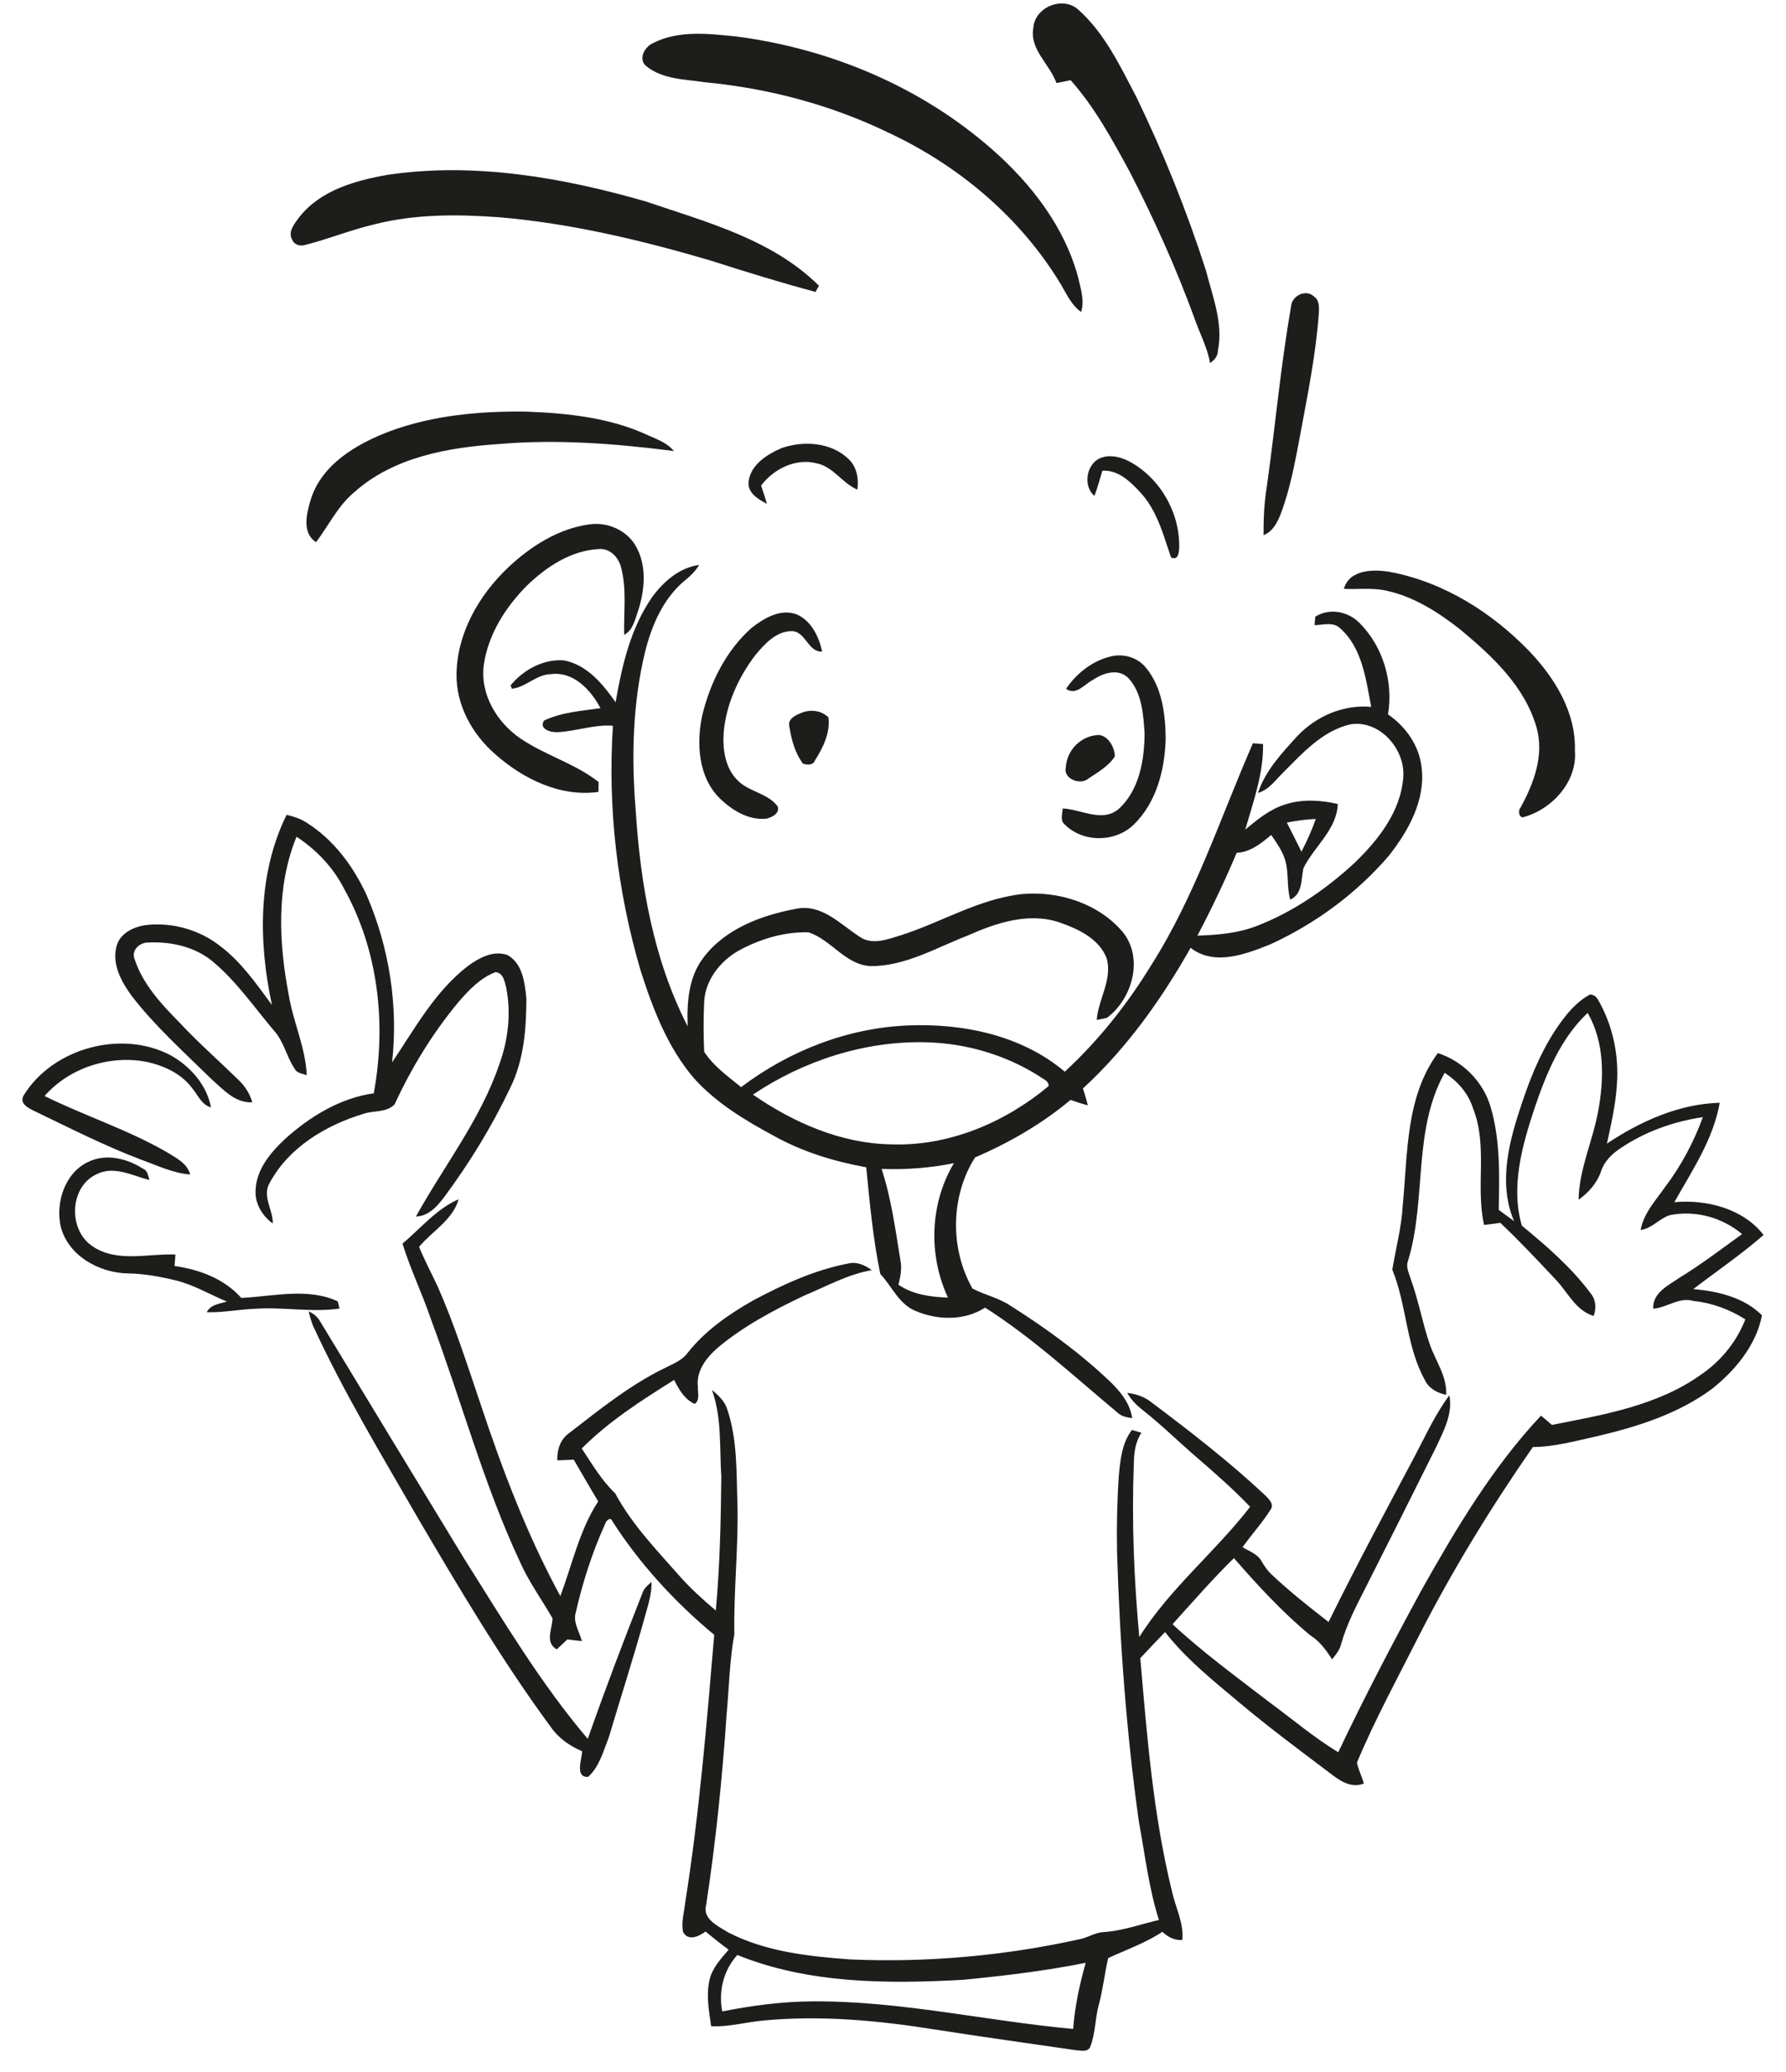 <?xml version="1.0" encoding="UTF-8" ?>
<!DOCTYPE svg PUBLIC "-//W3C//DTD SVG 1.1//EN" "http://www.w3.org/Graphics/SVG/1.1/DTD/svg11.dtd">
<svg width="519pt" height="602pt" viewBox="0 0 519 602" version="1.1" xmlns="http://www.w3.org/2000/svg">
<g id="#1d1d1bff">
<path fill="#1d1d1b" opacity="1.00" d=" M 300.28 8.11 C 300.65 2.12 308.73 -1.24 313.25 2.72 C 320.94 9.53 325.40 19.00 330.10 27.94 C 338.06 44.32 344.86 61.26 350.44 78.60 C 352.37 86.22 355.54 93.96 353.90 101.95 C 353.90 103.52 352.86 104.66 351.64 105.49 C 350.80 100.78 348.49 96.58 346.96 92.09 C 341.65 77.58 335.28 63.48 328.20 49.74 C 323.18 40.52 318.14 31.18 311.11 23.30 C 309.74 23.59 308.37 23.86 306.99 24.12 C 305.06 18.62 299.15 14.44 300.28 8.11 Z" />
<path fill="#1d1d1b" opacity="1.00" d=" M 189.62 12.60 C 197.02 8.73 205.75 9.77 213.75 10.58 C 241.10 14.07 267.73 25.23 288.48 43.56 C 299.69 53.44 309.31 65.86 313.27 80.48 C 314.01 83.80 315.22 87.26 314.17 90.65 C 311.39 88.68 309.99 85.53 308.32 82.69 C 296.68 63.33 278.73 48.18 258.35 38.63 C 241.68 30.53 223.52 25.69 205.09 23.93 C 199.21 23.03 192.59 23.13 187.75 19.18 C 185.42 17.18 187.29 13.68 189.62 12.60 Z" />
<path fill="#1d1d1b" opacity="1.00" d=" M 112.62 50.80 C 137.78 47.07 163.36 51.55 187.57 58.51 C 205.23 64.52 224.33 69.49 237.98 83.02 C 237.74 83.47 237.24 84.38 236.99 84.83 C 226.69 82.05 216.50 78.93 206.35 75.66 C 186.34 69.78 165.91 64.90 145.08 63.13 C 132.84 62.22 120.33 62.17 108.37 65.29 C 101.78 66.86 95.47 69.44 88.91 71.11 C 87.43 71.62 85.62 71.30 84.95 69.72 C 83.49 67.31 85.69 64.86 87.06 62.98 C 93.23 55.23 103.28 52.45 112.62 50.80 Z" />
<path fill="#1d1d1b" opacity="1.00" d=" M 375.16 89.19 C 375.24 86.04 379.41 83.84 381.81 86.13 C 383.42 87.17 383.33 89.23 383.25 90.91 C 382.40 102.96 379.96 114.81 377.77 126.66 C 376.33 134.29 374.94 141.98 372.19 149.27 C 371.20 151.79 369.87 154.46 367.18 155.49 C 367.15 150.96 367.34 146.41 368.05 141.92 C 370.56 124.36 372.08 106.67 375.16 89.19 Z" />
<path fill="#1d1d1b" opacity="1.00" d=" M 113.34 125.28 C 125.97 120.61 139.61 119.43 152.98 119.60 C 165.02 120.05 177.37 121.36 188.40 126.51 C 191.05 127.70 193.93 128.71 195.82 131.05 C 178.99 128.91 161.94 127.55 144.98 129.02 C 130.22 130.01 114.38 132.80 102.98 142.99 C 98.20 146.94 95.54 152.66 91.85 157.52 C 87.64 154.86 89.11 149.16 90.28 145.21 C 93.50 134.81 103.77 128.90 113.34 125.28 Z" />
<path fill="#1d1d1b" opacity="1.00" d=" M 227.16 130.18 C 233.54 127.98 241.59 128.49 246.61 133.41 C 249.01 135.69 249.59 139.11 249.14 142.27 C 244.72 140.39 242.13 135.55 237.25 134.61 C 231.19 133.05 224.81 136.27 221.17 141.08 C 221.76 142.85 222.36 144.60 222.86 146.40 C 220.38 145.10 217.23 143.28 217.53 140.01 C 218.08 134.98 222.95 132.02 227.16 130.18 Z" />
<path fill="#1d1d1b" opacity="1.00" d=" M 318.04 144.09 C 314.50 141.12 315.76 134.36 320.19 132.94 C 322.80 132.06 325.65 132.80 328.03 134.00 C 336.99 138.75 342.80 148.74 342.67 158.86 C 342.63 160.37 342.48 163.00 340.29 161.96 C 338.00 155.29 336.19 148.10 331.16 142.85 C 328.31 139.78 324.86 136.49 320.34 136.77 C 319.61 139.22 318.94 141.69 318.04 144.09 Z" />
<path fill="#1d1d1b" opacity="1.00" d=" M 147.79 164.77 C 154.27 158.71 162.20 153.64 171.14 152.38 C 176.30 151.59 181.88 153.88 184.61 158.42 C 188.05 164.12 187.41 171.32 185.45 177.42 C 184.53 179.97 184.00 183.06 181.39 184.47 C 181.19 177.84 182.23 171.05 180.39 164.56 C 179.60 161.77 177.12 159.26 174.04 159.54 C 165.96 159.92 158.80 164.68 153.13 170.14 C 146.97 176.35 141.93 184.21 140.62 192.98 C 139.36 201.60 144.38 209.96 151.36 214.66 C 158.53 219.49 167.09 221.84 173.94 227.21 C 173.94 227.94 173.92 229.38 173.91 230.10 C 162.81 231.66 152.01 226.32 143.89 219.13 C 137.24 213.36 132.57 204.94 132.66 195.99 C 132.79 183.96 139.21 172.85 147.79 164.77 Z" />
<path fill="#1d1d1b" opacity="1.00" d=" M 189.48 173.54 C 192.78 169.00 197.41 164.93 203.17 164.15 C 202.08 166.01 200.49 167.48 198.83 168.82 C 192.66 174.02 189.37 181.76 187.45 189.42 C 183.82 204.41 183.48 220.01 184.72 235.33 C 186.09 256.91 189.86 278.82 199.84 298.23 C 199.57 291.39 200.04 284.05 204.32 278.38 C 210.59 269.93 221.19 265.96 231.18 264.09 C 238.65 262.43 244.14 268.53 249.80 272.18 C 253.43 274.72 257.91 272.93 261.70 271.78 C 273.55 268.01 284.48 261.16 297.02 259.78 C 307.67 258.81 319.21 262.50 326.26 270.80 C 332.42 278.41 329.05 290.27 321.64 295.76 C 320.91 295.91 319.44 296.20 318.71 296.35 C 319.15 290.28 323.36 284.58 321.57 278.40 C 319.39 272.74 313.32 269.91 307.95 268.04 C 298.87 264.94 289.31 268.21 280.96 271.94 C 271.89 275.44 263.04 280.76 253.04 280.71 C 245.67 280.40 241.56 273.01 234.93 270.89 C 228.27 270.71 221.57 272.63 215.67 275.67 C 209.83 278.61 205.05 284.26 204.63 290.98 C 204.40 295.85 204.40 300.74 204.63 305.60 C 207.35 309.81 211.54 312.75 215.36 315.88 C 229.34 305.30 246.36 298.65 263.95 297.95 C 279.95 297.30 296.93 300.84 309.42 311.39 C 319.21 302.35 327.57 291.82 334.52 280.47 C 347.29 260.41 354.61 237.62 364.09 215.96 C 364.82 216.02 366.30 216.14 367.04 216.20 C 367.18 224.78 364.20 232.93 361.86 241.07 C 365.39 238.09 369.09 235.07 373.58 233.70 C 378.49 232.15 383.78 232.45 388.75 233.61 C 388.50 241.07 381.80 246.02 378.75 252.31 C 378.07 255.57 378.54 259.76 374.94 261.40 C 373.83 257.55 374.62 253.44 373.37 249.63 C 372.53 247.05 370.92 244.82 369.41 242.61 C 366.49 245.04 363.36 247.62 359.37 247.79 C 355.93 255.98 352.10 264.00 347.96 271.86 C 353.77 271.67 359.65 271.19 365.12 269.08 C 375.77 265.00 385.31 258.38 393.67 250.69 C 400.53 244.04 407.01 235.84 407.77 225.95 C 408.50 217.70 400.85 208.99 392.29 210.49 C 384.13 212.43 378.37 218.99 372.67 224.67 C 370.52 226.83 368.65 229.52 365.56 230.40 C 367.67 223.94 372.47 218.86 376.94 213.94 C 382.45 208.09 390.38 204.65 398.47 205.40 C 396.91 197.42 395.90 188.28 389.44 182.56 C 387.41 180.58 384.48 181.60 382.00 181.64 C 382.05 181.02 382.16 179.79 382.22 179.18 C 386.32 176.59 391.71 177.62 395.04 180.98 C 401.89 187.81 404.93 198.06 403.35 207.57 C 408.51 211.12 412.44 216.67 413.11 223.00 C 414.28 232.49 409.28 241.40 403.62 248.61 C 394.26 259.54 382.37 268.29 369.31 274.32 C 362.08 277.22 352.95 280.81 345.98 275.40 C 337.52 290.37 327.41 304.58 314.70 316.26 C 315.22 317.88 315.71 319.51 316.12 321.17 C 314.42 320.72 312.75 320.18 311.10 319.59 C 302.75 326.56 293.32 332.02 283.35 336.30 C 276.19 347.55 276.01 362.86 282.61 374.42 C 286.18 376.26 290.22 377.11 293.60 379.37 C 303.87 385.86 313.76 393.04 322.57 401.43 C 325.59 404.32 328.40 407.78 329.00 412.06 C 327.41 411.85 325.80 411.52 324.63 410.35 C 312.09 399.91 300.07 388.72 286.25 379.94 C 280.28 383.82 272.43 383.64 266.04 380.90 C 261.21 378.95 259.20 373.74 255.81 370.17 C 253.70 359.96 252.74 349.54 251.72 339.17 C 242.41 337.48 233.25 334.70 224.95 330.07 C 216.53 325.54 208.13 320.50 201.68 313.32 C 193.97 304.31 189.67 293.04 186.12 281.89 C 179.39 258.93 176.54 234.75 178.11 210.87 C 172.64 210.45 167.43 212.48 162.03 212.74 C 160.16 212.90 156.39 211.79 158.13 209.35 C 163.24 206.93 168.99 206.56 174.50 205.77 C 171.68 200.45 166.64 194.99 160.02 195.89 C 155.81 195.98 152.74 199.74 148.75 200.12 L 148.37 199.16 C 152.04 194.61 157.99 191.39 163.93 191.89 C 170.62 193.20 175.17 198.75 178.89 204.03 C 180.74 193.40 183.24 182.54 189.48 173.54 M 373.95 239.01 C 375.38 241.82 376.80 244.63 378.19 247.46 C 379.80 244.39 381.21 241.23 382.36 237.96 C 379.52 238.08 376.72 238.45 373.95 239.01 M 218.79 318.05 C 230.64 326.23 244.44 332.28 259.03 332.51 C 275.76 333.08 292.02 326.18 304.71 315.58 C 304.84 314.08 303.20 313.60 302.23 312.85 C 292.35 306.51 280.71 303.11 268.99 302.84 C 251.20 302.43 233.52 308.18 218.79 318.05 M 256.18 339.64 C 259.02 348.24 260.18 357.24 261.65 366.14 C 262.15 368.54 261.65 370.95 261.09 373.29 C 265.30 376.20 270.49 376.83 275.48 377.05 C 269.71 364.69 270.19 349.71 277.21 337.96 C 270.29 339.38 263.23 339.90 256.18 339.64 Z" />
<path fill="#1d1d1b" opacity="1.00" d=" M 390.53 171.10 C 392.11 165.39 399.28 165.36 404.02 166.20 C 419.63 169.15 433.70 178.05 444.60 189.42 C 451.89 197.13 457.97 207.02 457.65 218.00 C 458.44 226.96 451.22 234.97 442.99 237.35 C 441.47 238.06 441.01 235.54 441.84 234.68 C 445.70 227.66 448.79 219.46 446.52 211.40 C 443.08 199.34 433.52 190.53 424.18 182.78 C 417.61 177.64 410.25 172.98 401.93 171.44 C 398.16 170.79 394.33 171.29 390.53 171.10 Z" />
<path fill="#1d1d1b" opacity="1.00" d=" M 218.41 182.44 C 222.03 179.60 226.84 176.73 231.55 178.53 C 235.80 180.41 237.96 185.00 238.92 189.31 C 234.75 189.57 234.15 183.36 230.01 183.38 C 225.42 183.45 222.14 187.18 219.42 190.44 C 214.49 196.99 210.94 204.81 210.28 213.05 C 209.98 217.82 210.75 223.16 214.29 226.69 C 217.57 230.10 223.02 230.40 225.94 234.24 C 226.76 236.27 224.36 237.46 222.76 237.87 C 217.54 238.44 212.68 235.40 209.09 231.90 C 202.90 225.71 202.34 216.04 204.05 207.92 C 206.36 198.37 210.97 189.02 218.41 182.44 Z" />
<path fill="#1d1d1b" opacity="1.00" d=" M 309.79 200.14 C 312.89 195.57 317.57 191.91 323.02 190.68 C 326.63 189.86 330.64 191.09 332.99 193.99 C 337.70 199.70 338.66 207.44 338.74 214.60 C 338.51 223.52 336.10 233.11 329.54 239.52 C 324.18 244.84 314.62 244.91 309.33 239.49 C 307.98 238.30 308.79 236.41 308.79 234.91 C 314.14 235.13 320.23 239.08 325.04 235.09 C 331.10 229.63 332.57 220.80 332.61 213.01 C 332.24 207.54 331.84 201.31 327.94 197.07 C 325.07 194.07 320.54 195.51 317.58 197.56 C 315.11 198.80 312.72 202.22 309.79 200.14 Z" />
<path fill="#1d1d1b" opacity="1.00" d=" M 232.39 207.34 C 235.09 206.03 238.53 206.26 240.72 208.43 C 241.33 212.89 239.17 217.25 236.83 220.92 C 236.25 222.45 234.65 222.23 233.36 221.91 C 231.00 218.77 229.93 214.80 229.36 210.96 C 228.93 209.04 230.89 207.93 232.39 207.34 Z" />
<path fill="#1d1d1b" opacity="1.00" d=" M 319.20 213.56 C 322.01 213.66 324.00 217.25 323.95 219.81 C 322.11 222.68 318.97 224.40 316.21 226.27 C 313.90 228.21 308.95 226.30 309.71 223.02 C 309.98 217.95 314.11 213.78 319.20 213.56 Z" />
<path fill="#1d1d1b" opacity="1.00" d=" M 83.29 236.75 C 85.28 237.24 87.27 237.84 89.00 238.98 C 97.00 243.96 102.79 251.85 106.65 260.34 C 113.14 275.48 115.76 292.30 113.94 308.69 C 120.51 298.90 126.34 288.16 135.83 280.79 C 139.08 278.38 143.37 275.99 147.50 277.52 C 151.87 279.94 152.49 285.58 152.96 290.06 C 152.95 298.94 152.24 308.18 148.19 316.25 C 142.86 327.44 136.35 338.05 128.95 347.99 C 126.95 350.64 124.45 353.38 120.87 353.47 C 129.02 338.75 139.70 325.24 145.14 309.13 C 147.69 302.09 148.56 294.35 147.10 286.98 C 146.64 285.19 146.26 282.68 144.00 282.46 C 139.58 284.11 136.22 287.70 133.20 291.19 C 125.73 300.19 119.57 310.25 114.68 320.86 C 112.34 323.36 108.59 322.59 105.61 323.64 C 94.73 326.93 83.99 333.33 78.44 343.57 C 76.00 347.54 79.40 351.44 79.26 355.50 C 76.25 353.30 74.09 349.81 74.27 345.99 C 74.41 339.86 78.62 334.86 82.89 330.88 C 90.13 324.39 98.83 319.05 108.61 317.67 C 112.33 297.58 109.97 276.04 99.90 258.07 C 96.77 251.95 91.88 246.88 86.17 243.12 C 80.21 257.68 81.01 273.99 83.92 289.16 C 85.21 297.02 88.81 304.38 89.13 312.42 C 87.84 311.92 86.17 311.84 85.55 310.40 C 83.22 306.92 82.47 302.56 79.59 299.43 C 73.95 292.76 68.93 285.45 62.25 279.74 C 57.04 275.15 49.80 273.50 43.01 273.87 C 40.48 273.85 38.04 276.18 39.15 278.78 C 41.53 285.98 46.81 291.68 52.03 296.98 C 57.50 302.85 63.54 308.15 69.27 313.75 C 71.16 315.54 72.61 317.76 73.31 320.28 C 68.33 320.56 64.85 316.54 61.45 313.55 C 53.55 305.78 45.23 298.35 38.41 289.56 C 35.39 285.46 32.49 280.35 33.83 275.08 C 34.80 271.02 39.16 269.10 42.95 268.73 C 50.42 268.01 58.15 270.27 64.04 274.93 C 70.15 279.55 74.53 285.92 79.03 292.01 C 75.09 273.75 74.86 253.84 83.29 236.75 Z" />
<path fill="#1d1d1b" opacity="1.00" d=" M 455.53 294.48 C 457.41 292.32 459.52 290.26 462.10 288.95 C 463.17 289.07 463.95 289.61 464.43 290.59 C 468.68 297.95 470.49 306.63 469.86 315.10 C 469.51 320.91 468.19 326.61 466.96 332.29 C 476.67 325.81 487.91 320.74 499.73 320.42 C 497.91 330.97 491.72 340.12 486.55 349.31 C 495.91 348.45 506.52 351.15 512.49 358.83 C 506.01 364.48 498.89 369.34 492.06 374.55 C 499.16 375.17 506.86 376.97 512.02 382.19 C 510.34 390.83 504.30 398.13 497.54 403.52 C 487.76 410.77 475.94 414.52 464.22 417.28 C 458.02 418.62 451.84 420.41 445.44 420.45 C 433.39 437.80 422.31 455.85 412.66 474.66 C 406.40 487.07 399.70 499.30 394.32 512.13 C 394.74 514.23 395.73 516.16 396.35 518.21 C 392.50 519.81 388.98 517.16 386.09 514.90 C 377.36 508.32 368.58 501.80 360.22 494.77 C 352.59 488.37 344.72 482.10 338.56 474.21 C 336.12 476.71 333.75 479.26 331.36 481.80 C 333.32 504.46 335.10 527.28 340.54 549.43 C 341.56 554.17 344.04 558.71 343.58 563.68 C 341.31 563.84 339.38 562.82 337.79 561.30 C 332.89 564.56 327.32 566.49 322.03 568.94 C 320.99 573.38 320.53 577.95 319.34 582.38 C 318.20 586.48 318.35 590.89 316.76 594.87 C 315.87 596.39 314.00 595.75 312.59 595.70 C 299.07 593.73 285.54 591.86 272.05 589.75 C 255.27 587.06 238.17 585.45 221.20 587.15 C 216.35 587.65 211.57 589.00 206.66 588.74 C 206.02 584.28 205.14 579.66 206.20 575.20 C 207.02 571.74 209.51 569.11 211.75 566.50 C 209.44 564.83 207.22 563.04 205.04 561.22 C 203.10 562.62 200.04 564.16 198.50 561.37 C 197.91 558.58 198.79 555.75 199.09 552.98 C 203.20 527.15 205.34 501.07 207.55 475.02 C 196.10 465.51 185.91 454.43 177.87 441.88 C 177.35 440.58 175.96 442.03 175.83 442.83 C 172.00 451.29 169.18 460.18 167.15 469.23 C 166.77 471.91 168.45 474.31 169.09 476.84 C 167.68 476.70 166.27 476.54 164.87 476.35 C 163.85 477.32 162.82 478.28 161.79 479.24 C 158.24 477.20 160.50 473.38 160.56 470.22 C 157.46 464.79 153.72 459.70 151.16 453.95 C 140.54 431.29 134.09 407.01 125.34 383.63 C 122.82 376.10 119.31 368.93 116.96 361.35 C 122.25 356.92 126.82 351.25 133.26 348.47 C 131.57 354.47 125.60 357.71 121.78 362.28 C 123.38 366.19 125.36 369.93 127.17 373.76 C 132.11 384.94 135.79 396.62 139.72 408.18 C 146.04 427.23 153.23 446.10 162.83 463.76 C 166.30 454.52 168.37 444.63 173.83 436.25 C 171.41 432.24 169.10 428.17 166.73 424.12 C 165.14 424.20 163.55 424.27 161.96 424.32 C 161.82 421.32 162.82 418.19 165.38 416.41 C 174.30 409.51 183.17 402.34 193.38 397.40 C 195.72 396.21 198.33 395.22 199.91 392.99 C 204.97 386.59 211.79 381.87 218.83 377.87 C 227.52 373.23 236.65 369.03 246.37 367.15 C 248.92 366.49 251.32 367.57 253.32 369.06 C 246.30 370.27 240.06 373.81 233.55 376.52 C 224.77 380.70 216.06 385.32 208.56 391.60 C 205.30 394.44 202.20 398.39 202.81 403.00 C 202.67 404.65 203.51 406.78 201.87 407.92 C 198.91 406.60 197.28 403.70 195.90 400.95 C 186.46 406.87 176.96 412.93 169.05 420.87 C 172.05 425.37 174.79 430.13 178.76 433.89 C 183.66 443.02 190.95 450.51 197.75 458.24 C 200.90 461.75 204.41 464.91 208.01 467.95 C 209.19 455.01 209.48 442.00 209.61 429.02 C 209.06 420.60 209.80 411.93 206.88 403.86 C 208.78 405.42 210.66 407.19 211.38 409.63 C 214.32 418.44 213.97 427.85 214.30 437.01 C 214.61 449.62 213.17 462.20 213.40 474.79 C 212.00 482.44 211.88 490.24 211.16 497.96 C 209.90 516.52 208.02 535.04 205.22 553.42 C 204.01 557.62 208.70 559.66 211.59 561.47 C 222.48 567.10 234.99 568.45 247.04 569.33 C 269.41 570.30 291.88 568.29 313.74 563.46 C 316.09 563.02 318.15 561.56 320.56 561.39 C 326.12 561.08 331.39 559.10 336.78 557.87 C 333.80 548.51 332.71 538.73 330.92 529.11 C 327.31 503.22 325.39 477.11 324.61 450.99 C 324.47 443.63 324.62 436.27 325.11 428.94 C 325.54 424.28 326.00 419.34 328.92 415.49 C 329.84 415.75 330.77 416.02 331.70 416.30 C 329.97 418.88 329.54 421.98 329.49 425.01 C 328.83 441.90 329.52 458.84 331.07 475.66 C 339.95 461.52 353.15 450.95 363.28 437.81 C 358.36 432.67 353.01 427.98 347.63 423.34 C 342.44 418.88 337.57 414.04 332.18 409.81 C 330.35 408.40 328.71 406.73 327.56 404.72 C 330.08 405.01 332.56 405.81 334.56 407.43 C 345.93 415.96 357.19 424.69 367.58 434.41 C 368.65 435.49 370.45 437.11 369.16 438.73 C 366.75 442.54 363.70 445.89 361.07 449.55 C 363.01 450.74 365.47 451.52 366.61 453.66 C 367.43 455.01 368.29 456.36 369.47 457.44 C 374.71 462.40 380.38 466.86 386.07 471.29 C 394.07 455.03 402.64 439.06 411.14 423.07 C 414.30 417.08 417.11 410.86 421.18 405.41 C 422.21 410.76 419.56 415.69 417.38 420.37 C 410.63 433.93 403.84 447.48 396.99 460.99 C 394.24 466.43 391.35 471.85 389.71 477.75 C 389.28 479.44 388.18 480.81 387.10 482.14 C 385.38 479.49 383.53 476.89 380.81 475.20 C 372.67 468.48 365.49 460.66 358.57 452.73 C 352.33 458.84 346.59 465.46 340.73 471.93 C 349.46 480.07 359.15 487.10 368.59 494.39 C 375.34 499.32 381.72 504.79 388.88 509.14 C 396.46 493.19 404.64 477.53 413.08 462.02 C 423.12 444.16 433.71 426.34 447.80 411.33 C 448.87 412.20 449.93 413.11 450.98 414.02 C 465.94 411.08 481.72 408.45 494.38 399.35 C 500.11 395.45 504.67 389.83 507.18 383.36 C 502.60 380.44 497.43 378.55 492.03 377.99 C 487.94 376.80 484.42 379.95 480.43 380.26 C 480.13 375.61 484.95 373.41 488.19 371.17 C 494.45 367.33 500.29 362.87 506.24 358.58 C 500.49 353.72 492.54 351.54 485.15 353.10 C 482.13 354.10 480.04 356.96 476.75 357.38 C 477.65 352.48 481.14 348.80 483.89 344.86 C 488.55 338.72 492.18 331.83 494.85 324.60 C 486.28 325.85 477.92 328.86 470.74 333.74 C 468.36 335.35 466.20 337.48 465.28 340.27 C 464.13 343.68 461.65 346.54 458.73 348.58 C 458.86 339.79 462.77 331.70 464.36 323.16 C 466.18 313.60 466.37 302.99 461.36 294.31 C 453.53 301.69 449.35 311.91 445.96 321.90 C 442.35 332.80 438.93 344.80 442.24 356.13 C 449.45 362.06 456.62 368.26 462.23 375.79 C 463.79 377.67 463.92 380.14 463.10 382.36 C 457.89 380.80 455.64 375.53 452.15 371.88 C 446.87 366.25 441.59 360.60 435.97 355.30 C 434.40 355.54 432.83 355.75 431.26 355.91 C 428.74 344.74 432.42 332.85 428.03 321.99 C 426.67 317.64 423.57 314.16 419.80 311.72 C 410.47 328.44 414.60 348.47 409.18 366.29 C 408.43 368.21 409.51 370.09 410.05 371.92 C 412.25 378.01 413.35 384.42 415.46 390.54 C 417.14 395.42 420.53 399.90 420.25 405.28 C 417.66 404.76 415.20 403.44 414.04 400.96 C 408.57 391.06 408.82 379.26 404.60 368.91 C 405.62 362.64 407.32 356.45 407.64 350.07 C 409.09 335.14 408.47 318.64 417.83 305.98 C 425.15 308.36 431.09 314.37 433.21 321.80 C 436.02 331.42 435.72 341.61 435.52 351.54 C 437.01 352.63 438.50 353.72 439.98 354.82 C 435.86 345.18 437.86 334.51 440.85 324.87 C 444.22 314.12 448.27 303.27 455.53 294.48 M 214.26 568.04 C 210.22 572.50 208.75 578.56 209.88 584.44 C 218.49 582.73 227.21 581.58 236.00 581.52 C 261.53 581.32 286.54 587.22 311.86 589.53 C 312.34 583.00 313.72 576.59 315.50 570.31 C 303.75 572.68 291.83 574.08 279.91 575.25 C 257.90 576.46 235.01 576.44 214.26 568.04 Z" />
<path fill="#1d1d1b" opacity="1.00" d=" M 6.89 318.25 C 15.35 304.56 35.14 299.13 49.42 306.54 C 55.18 309.70 60.08 315.15 61.31 321.76 C 58.54 321.00 57.51 318.13 55.81 316.14 C 52.66 311.91 47.63 309.64 42.61 308.53 C 31.89 306.47 20.18 310.22 12.94 318.46 C 24.58 324.20 37.04 328.21 48.32 334.68 C 51.02 336.39 54.36 337.89 55.27 341.26 C 50.25 340.88 45.67 338.63 41.00 336.95 C 30.40 332.94 20.29 327.77 10.08 322.87 C 8.31 322.01 5.48 320.65 6.89 318.25 Z" />
<path fill="#1d1d1b" opacity="1.00" d=" M 25.61 337.61 C 30.75 335.10 36.86 336.57 41.47 339.53 C 42.91 340.05 43.02 341.60 43.43 342.86 C 38.51 341.64 33.26 338.65 28.22 341.12 C 20.15 344.69 19.70 357.34 26.86 362.11 C 34.03 366.95 42.97 364.19 50.98 364.51 C 50.90 365.62 50.81 366.73 50.72 367.85 C 57.93 368.86 65.18 371.56 70.12 377.13 C 79.37 376.68 89.40 374.06 98.15 378.12 C 98.28 378.64 98.53 379.70 98.66 380.22 C 90.43 381.40 82.16 379.67 73.91 380.30 C 69.29 380.47 64.72 381.42 60.08 381.28 C 61.20 379.03 63.79 378.83 65.93 378.19 C 60.99 376.14 56.34 373.33 51.12 372.04 C 46.48 370.93 41.77 370.05 36.99 370.00 C 28.72 369.78 19.92 364.91 17.67 356.52 C 16.06 349.52 18.80 340.83 25.61 337.61 Z" />
<path fill="#1d1d1b" opacity="1.00" d=" M 89.72 381.05 C 91.12 381.66 92.31 382.64 93.05 383.99 C 107.00 407.01 120.96 430.04 134.98 453.02 C 146.24 470.87 157.10 489.12 170.80 505.25 C 175.81 490.96 181.19 476.81 186.75 462.73 C 187.19 461.39 188.34 460.55 189.33 459.64 C 189.42 463.01 188.38 466.24 187.48 469.44 C 184.20 481.33 180.40 493.07 176.89 504.89 C 175.30 508.84 174.18 513.33 170.92 516.28 C 167.00 516.54 169.07 511.21 169.17 508.85 C 165.62 507.33 162.36 505.10 160.13 501.90 C 145.94 482.63 133.74 462.01 121.62 441.41 C 110.96 422.88 99.84 404.56 90.92 385.11 C 90.41 383.78 90.01 382.43 89.72 381.05 Z" />
</g>
</svg>
